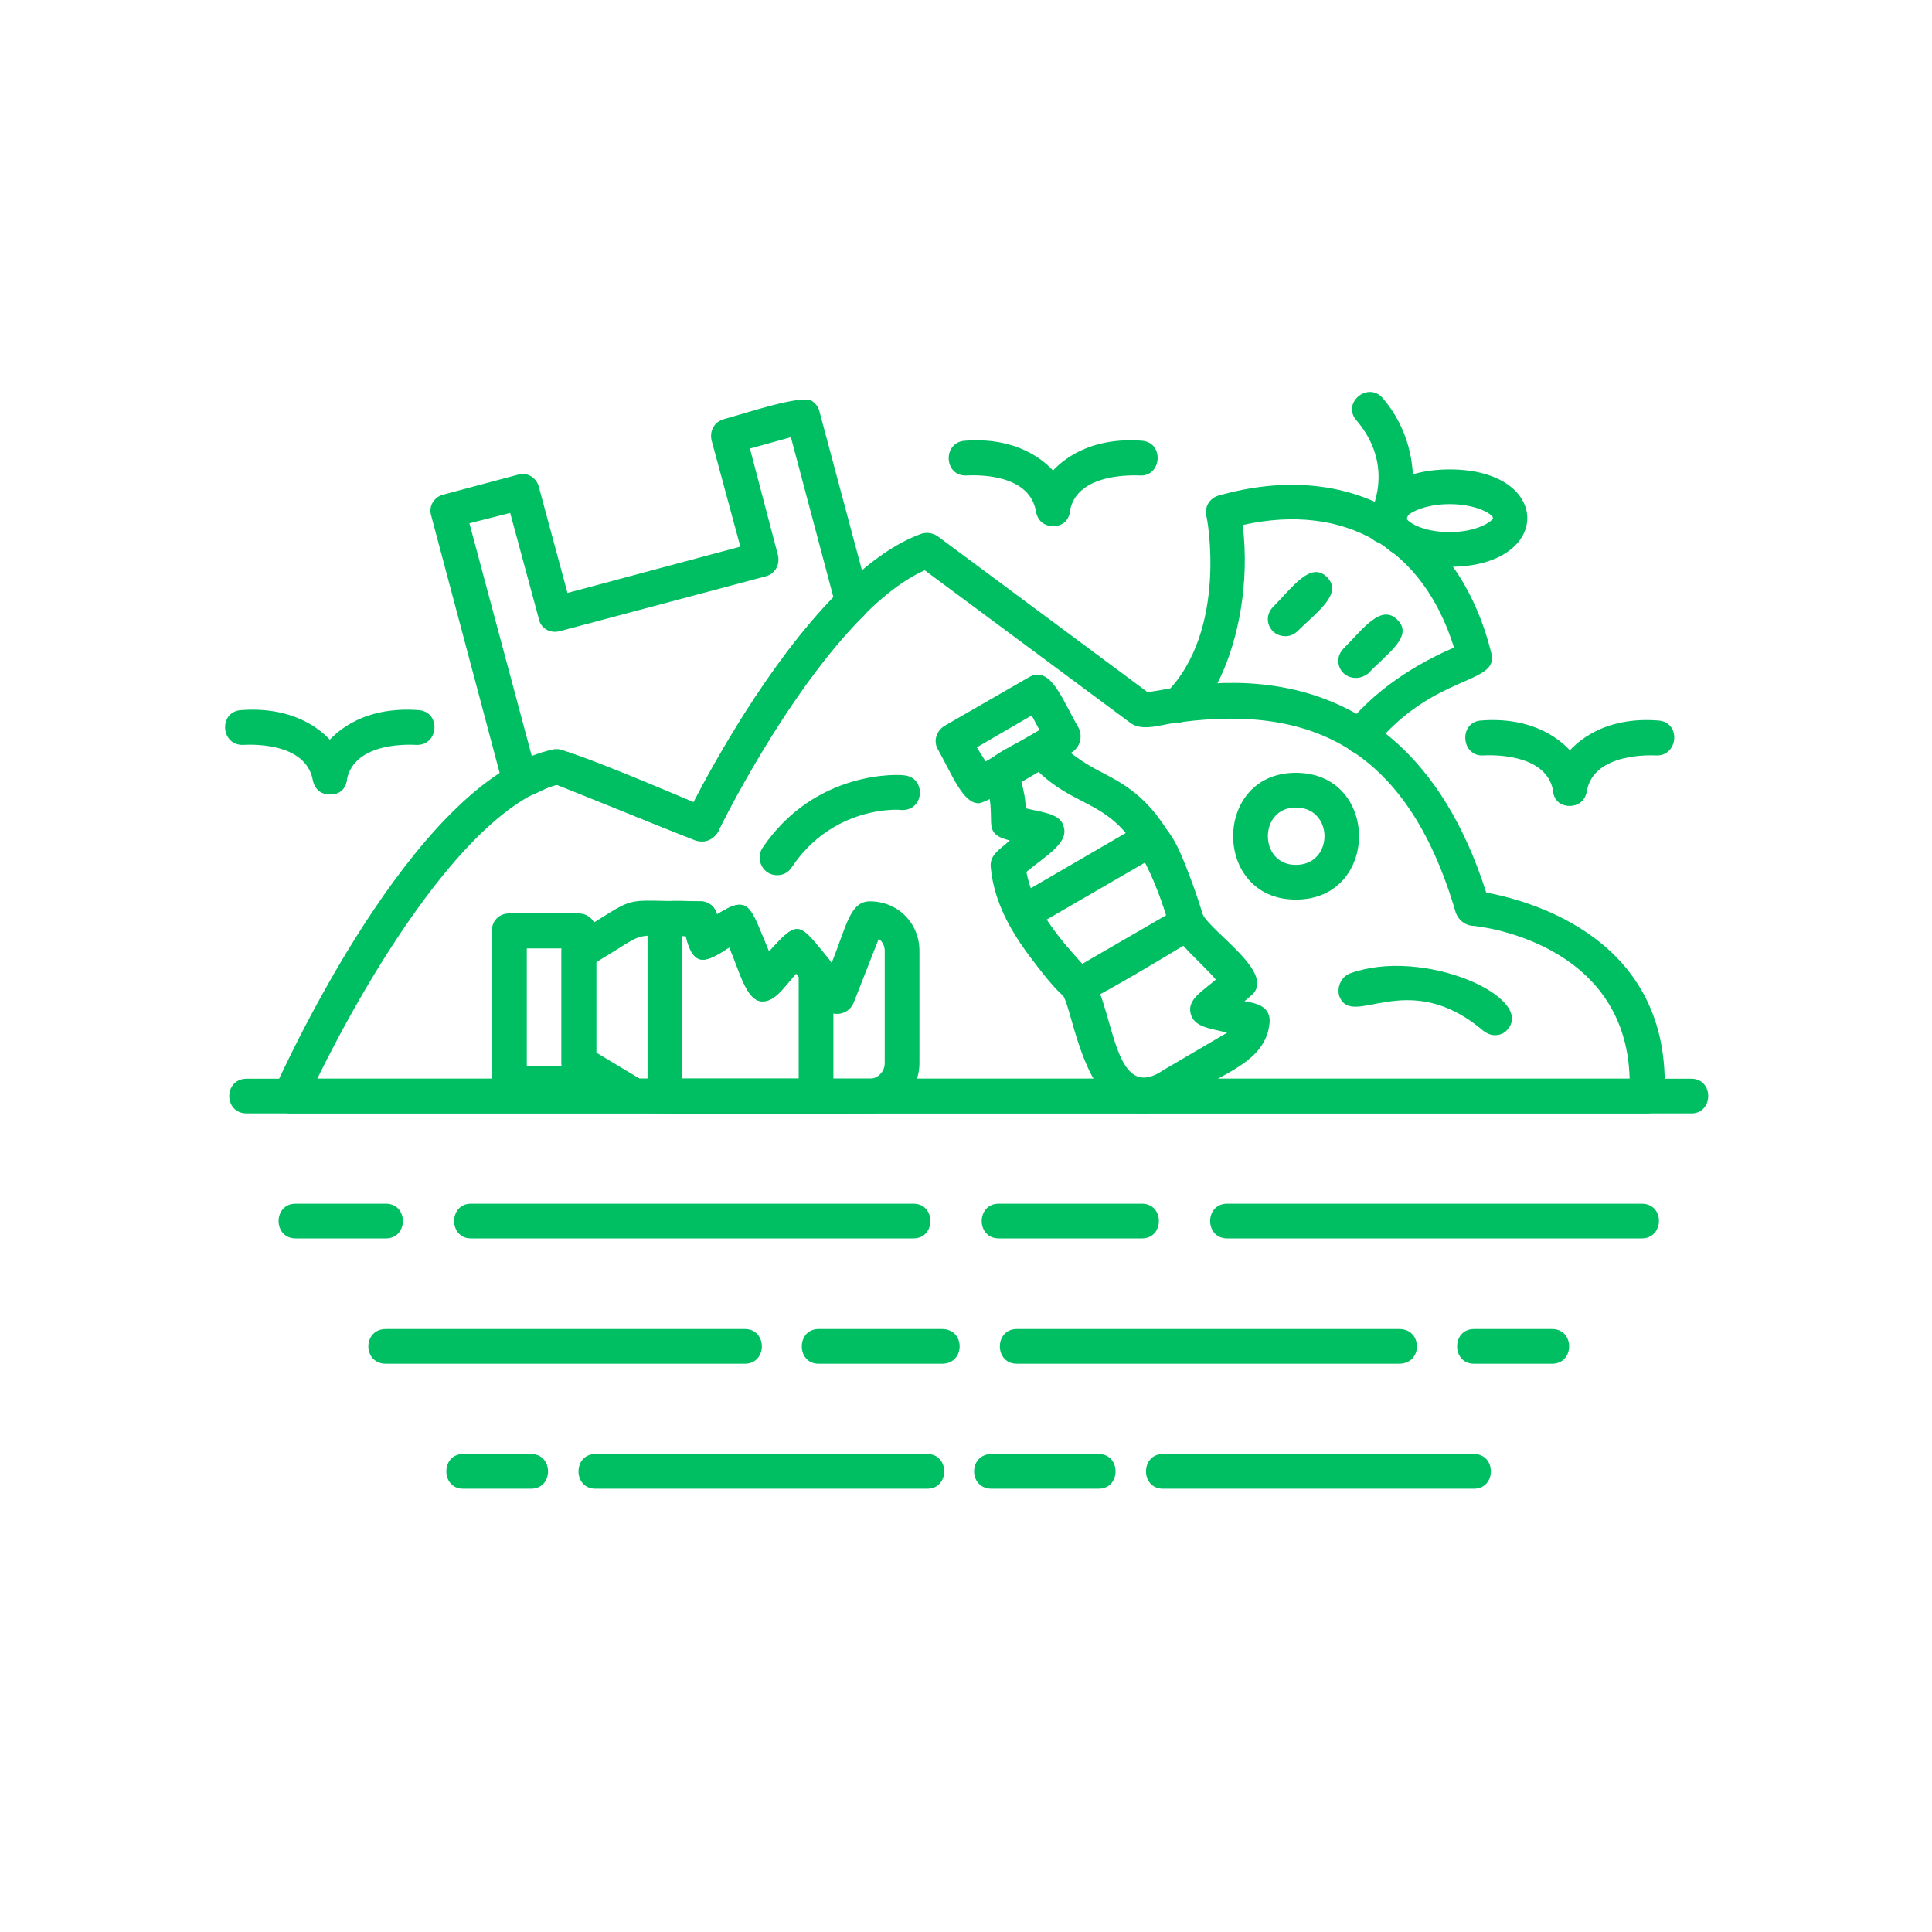 <svg xmlns="http://www.w3.org/2000/svg" xmlns:xlink="http://www.w3.org/1999/xlink" width="40" zoomAndPan="magnify" viewBox="0 0 30 30" height="40" preserveAspectRatio="xMidYMid meet" version="1.0"><defs><clipPath id="644c831b89"><path d="M 3.387 16 L 26.613 16 L 26.613 18 L 3.387 18 Z M 3.387 16 " clip-rule="nonzero"/></clipPath><clipPath id="905291bc5b"><path d="M 6 22 L 24 22 L 24 23.328 L 6 23.328 Z M 6 22 " clip-rule="nonzero"/></clipPath><clipPath id="eb11af955a"><path d="M 3.387 11 L 6 11 L 6 13 L 3.387 13 Z M 3.387 11 " clip-rule="nonzero"/></clipPath></defs><path fill="#00bf63" d="M 25.574 17.289 L 4.508 17.289 C 4.305 17.289 4.184 17.086 4.266 16.898 C 4.629 16.102 6.57 12.039 8.609 11.633 C 8.785 11.605 10.484 12.336 10.77 12.457 C 11.199 11.633 12.738 8.855 14.305 8.289 C 14.387 8.262 14.48 8.273 14.562 8.328 L 17.812 10.742 C 18.004 10.797 21.688 9.504 23.078 13.859 C 23.738 13.984 25.98 14.562 25.844 17.031 C 25.832 17.168 25.723 17.289 25.574 17.289 Z M 4.926 16.75 L 25.305 16.75 C 25.25 14.617 22.941 14.375 22.848 14.375 C 22.738 14.359 22.645 14.281 22.605 14.172 C 21.836 11.539 20.27 10.906 18.137 11.242 C 17.934 11.285 17.707 11.336 17.559 11.23 L 14.359 8.855 C 12.793 9.555 11.16 12.875 11.148 12.918 C 11.078 13.039 10.93 13.094 10.797 13.051 L 8.648 12.188 C 7.289 12.539 5.762 15.047 4.926 16.75 Z M 4.926 16.75 " fill-opacity="1" fill-rule="evenodd"/><g clip-path="url(#644c831b89)"><path fill="#00bf63" d="M 26.262 17.289 L 3.832 17.289 C 3.469 17.289 3.469 16.75 3.832 16.75 L 26.262 16.75 C 26.613 16.75 26.613 17.289 26.262 17.289 Z M 26.262 17.289 " fill-opacity="1" fill-rule="evenodd"/></g><path fill="#00bf63" d="M 25.492 19.23 L 19.055 19.23 C 18.703 19.23 18.703 18.691 19.055 18.691 L 25.492 18.691 C 25.855 18.691 25.844 19.23 25.492 19.23 Z M 17.734 19.23 L 15.508 19.23 C 15.156 19.23 15.156 18.691 15.508 18.691 L 17.734 18.691 C 18.082 18.691 18.082 19.23 17.734 19.23 Z M 14.184 19.23 L 7.312 19.23 C 6.965 19.23 6.965 18.691 7.312 18.691 L 14.184 18.691 C 14.535 18.691 14.535 19.23 14.184 19.23 Z M 5.992 19.23 L 4.59 19.23 C 4.238 19.23 4.238 18.691 4.59 18.691 L 5.992 18.691 C 6.344 18.691 6.344 19.23 5.992 19.23 Z M 5.992 19.23 " fill-opacity="1" fill-rule="evenodd"/><path fill="#00bf63" d="M 24.102 21.176 L 22.887 21.176 C 22.539 21.176 22.539 20.637 22.887 20.637 L 24.102 20.637 C 24.453 20.637 24.453 21.176 24.102 21.176 Z M 21.727 21.176 L 15.789 21.176 C 15.438 21.176 15.438 20.637 15.789 20.637 L 21.727 20.637 C 22.094 20.637 22.094 21.176 21.727 21.176 Z M 14.629 21.176 L 12.711 21.176 C 12.363 21.176 12.363 20.637 12.711 20.637 L 14.629 20.637 C 14.992 20.637 14.992 21.176 14.629 21.176 Z M 11.566 21.176 L 5.992 21.176 C 5.629 21.176 5.629 20.637 5.992 20.637 L 11.566 20.637 C 11.918 20.637 11.918 21.176 11.566 21.176 Z M 11.566 21.176 " fill-opacity="1" fill-rule="evenodd"/><g clip-path="url(#905291bc5b)"><path fill="#00bf63" d="M 22.887 23.117 L 18.059 23.117 C 17.707 23.117 17.707 22.578 18.059 22.578 L 22.887 22.578 C 23.238 22.578 23.238 23.117 22.887 23.117 Z M 17.059 23.117 L 15.398 23.117 C 15.035 23.117 15.035 22.578 15.398 22.578 L 17.059 22.578 C 17.41 22.578 17.41 23.117 17.059 23.117 Z M 14.398 23.117 L 9.246 23.117 C 8.895 23.117 8.895 22.578 9.246 22.578 L 14.398 22.578 C 14.75 22.578 14.75 23.117 14.398 23.117 Z M 8.246 23.117 L 7.191 23.117 C 6.844 23.117 6.844 22.578 7.191 22.578 L 8.246 22.578 C 8.598 22.578 8.598 23.117 8.246 23.117 Z M 8.246 23.117 " fill-opacity="1" fill-rule="evenodd"/></g><path fill="#00bf63" d="M 21.121 11.703 C 20.902 11.703 20.77 11.434 20.918 11.258 C 21.445 10.594 22.199 10.219 22.578 10.055 C 22.094 8.504 20.879 7.801 19.297 8.152 C 19.516 9.973 18.57 11.594 18.109 11.148 C 18.004 11.039 18.004 10.863 18.109 10.758 C 19.07 9.785 18.746 8.031 18.73 8.004 C 18.703 7.867 18.785 7.734 18.922 7.695 C 20.973 7.113 22.645 8.086 23.156 10.137 C 23.293 10.637 22.266 10.445 21.336 11.594 C 21.281 11.66 21.203 11.703 21.121 11.703 Z M 21.121 11.703 " fill-opacity="1" fill-rule="evenodd"/><path fill="#00bf63" d="M 21.484 8.438 C 21.281 8.438 21.148 8.207 21.254 8.02 C 21.27 7.992 21.688 7.262 21.066 6.531 C 20.824 6.262 21.242 5.914 21.473 6.184 C 22.266 7.113 21.902 8.438 21.484 8.438 Z M 21.484 8.438 " fill-opacity="1" fill-rule="evenodd"/><path fill="#00bf63" d="M 22.512 8.801 C 20.891 8.801 20.891 7.289 22.512 7.289 C 24.117 7.289 24.117 8.801 22.512 8.801 Z M 22.512 7.828 C 22.105 7.828 21.848 7.977 21.836 8.043 C 21.848 8.098 22.078 8.262 22.512 8.262 C 22.93 8.262 23.172 8.098 23.184 8.043 C 23.172 7.977 22.914 7.828 22.512 7.828 Z M 22.512 7.828 " fill-opacity="1" fill-rule="evenodd"/><path fill="#00bf63" d="M 21.055 10.527 C 20.809 10.527 20.688 10.246 20.863 10.07 C 21.16 9.773 21.445 9.367 21.699 9.625 C 21.957 9.879 21.539 10.148 21.242 10.461 C 21.188 10.5 21.121 10.527 21.055 10.527 Z M 21.055 10.527 " fill-opacity="1" fill-rule="evenodd"/><path fill="#00bf63" d="M 19.961 9.879 C 19.715 9.879 19.594 9.598 19.77 9.422 C 20.066 9.125 20.352 8.707 20.605 8.961 C 20.863 9.219 20.445 9.504 20.148 9.801 C 20.094 9.852 20.027 9.879 19.961 9.879 Z M 19.961 9.879 " fill-opacity="1" fill-rule="evenodd"/><path fill="#00bf63" d="M 10.902 13.066 C 10.742 13.066 8.73 12.188 8.648 12.188 C 8.488 12.176 7.934 12.66 7.812 12.203 L 6.695 8.004 C 6.652 7.867 6.734 7.719 6.883 7.68 L 8.043 7.371 C 8.18 7.328 8.328 7.41 8.367 7.559 L 8.812 9.207 L 11.496 8.488 L 11.051 6.844 C 11.012 6.695 11.094 6.547 11.242 6.508 C 11.605 6.41 12.43 6.129 12.605 6.223 C 12.66 6.262 12.711 6.316 12.727 6.398 L 13.496 9.273 C 13.523 9.367 13.496 9.477 13.43 9.543 C 12.199 10.758 11.16 12.891 11.148 12.918 C 11.094 13.012 11 13.066 10.902 13.066 Z M 8.664 11.633 C 8.785 11.633 10.512 12.352 10.77 12.457 C 11.066 11.879 11.918 10.324 12.941 9.273 L 12.281 6.789 L 11.645 6.965 L 12.078 8.613 C 12.117 8.762 12.039 8.91 11.891 8.949 L 8.691 9.801 C 8.543 9.84 8.395 9.758 8.367 9.609 L 7.922 7.965 L 7.289 8.125 L 8.258 11.742 Z M 8.664 11.633 " fill-opacity="1" fill-rule="evenodd"/><path fill="#00bf63" d="M 16.746 15.59 C 16.422 15.59 15.695 14.402 15.641 14.293 C 15.574 14.172 15.629 14.008 15.75 13.941 L 17.746 12.781 C 18.207 12.523 18.488 13.711 18.676 14.211 C 18.73 14.359 18.691 14.496 18.582 14.562 C 18.328 14.711 16.895 15.59 16.746 15.59 Z M 16.25 14.281 C 16.383 14.48 16.57 14.727 16.801 14.969 L 18.109 14.211 C 18.016 13.887 17.895 13.617 17.785 13.391 Z M 16.25 14.281 " fill-opacity="1" fill-rule="evenodd"/><path fill="#00bf63" d="M 17.746 17.289 C 16.828 17.289 16.668 15.695 16.504 15.453 C 15.777 14.684 15.438 14.078 15.383 13.457 C 15.371 13.266 15.531 13.188 15.68 13.051 C 15.195 12.93 15.52 12.742 15.289 12.094 C 15.168 11.797 15.613 11.648 16.031 11.406 C 16.328 11.23 16.316 11.582 17.07 11.973 C 17.613 12.254 18.18 12.551 18.676 14.199 C 18.812 14.48 19.824 15.117 19.434 15.453 L 19.324 15.547 C 19.488 15.574 19.73 15.617 19.715 15.871 C 19.664 16.492 19 16.656 18.367 17.059 C 18.152 17.207 17.949 17.289 17.746 17.289 Z M 15.938 13.539 C 16.086 14.332 16.828 14.926 16.965 15.172 C 17.316 15.777 17.301 17.141 18.07 16.613 L 19.055 16.035 C 18.785 15.965 18.543 15.953 18.488 15.738 C 18.434 15.52 18.664 15.398 18.879 15.211 C 18.703 14.996 18.246 14.617 18.164 14.387 C 17.516 12.254 16.91 12.742 16.113 11.973 L 15.855 12.121 C 15.898 12.281 15.926 12.418 15.926 12.551 C 16.207 12.621 16.477 12.633 16.52 12.848 C 16.586 13.094 16.25 13.281 15.938 13.539 Z M 15.938 13.539 " fill-opacity="1" fill-rule="evenodd"/><path fill="#00bf63" d="M 15.195 12.473 C 14.953 12.473 14.789 12.039 14.562 11.633 C 14.492 11.512 14.535 11.352 14.668 11.27 L 15.977 10.516 C 16.316 10.324 16.492 10.863 16.746 11.297 C 16.816 11.434 16.773 11.594 16.652 11.676 C 16.438 11.797 15.344 12.473 15.195 12.473 Z M 15.168 11.605 L 15.305 11.824 L 16.141 11.336 L 16.02 11.109 Z M 15.168 11.605 " fill-opacity="1" fill-rule="evenodd"/><path fill="#00bf63" d="M 13.508 17.289 C 13.062 17.289 9.879 17.328 9.73 17.25 L 8.852 16.723 C 8.758 16.684 8.719 16.586 8.719 16.492 L 8.719 14.777 C 8.719 14.684 8.758 14.602 8.852 14.551 C 10.012 13.859 9.516 13.996 10.879 13.996 C 11 13.996 11.105 14.078 11.133 14.199 C 11.645 13.875 11.645 14.078 11.941 14.777 C 12.414 14.254 12.402 14.32 12.914 14.953 C 13.145 14.375 13.199 13.996 13.508 13.996 C 13.941 13.996 14.277 14.332 14.277 14.766 L 14.277 16.508 C 14.277 16.938 13.926 17.289 13.508 17.289 Z M 9.934 16.75 L 13.508 16.75 C 13.629 16.75 13.738 16.641 13.738 16.508 L 13.738 14.766 C 13.738 14.684 13.699 14.617 13.645 14.578 L 13.254 15.574 C 13.172 15.766 12.914 15.805 12.793 15.641 L 12.363 15.117 C 12.16 15.344 12.023 15.574 11.809 15.547 C 11.578 15.508 11.484 15.074 11.324 14.711 C 10.973 14.941 10.77 15.047 10.648 14.535 C 9.758 14.535 10.094 14.441 9.258 14.941 L 9.258 16.344 Z M 9.934 16.75 " fill-opacity="1" fill-rule="evenodd"/><path fill="#00bf63" d="M 8.988 17.102 L 7.906 17.102 C 7.746 17.102 7.637 16.98 7.637 16.832 L 7.637 14.453 C 7.637 14.305 7.746 14.184 7.906 14.184 L 8.988 14.184 C 9.137 14.184 9.258 14.305 9.258 14.453 L 9.258 16.832 C 9.258 16.98 9.137 17.102 8.988 17.102 Z M 8.18 16.559 L 8.719 16.559 L 8.719 14.727 L 8.18 14.727 Z M 8.18 16.559 " fill-opacity="1" fill-rule="evenodd"/><path fill="#00bf63" d="M 12.672 17.289 L 10.324 17.289 C 10.176 17.289 10.055 17.168 10.055 17.02 L 10.055 14.266 C 10.055 13.914 10.512 13.996 10.879 13.996 C 11 13.996 11.105 14.078 11.133 14.199 C 11.645 13.875 11.645 14.078 11.941 14.777 C 12.402 14.266 12.402 14.32 12.875 14.898 C 12.914 14.953 12.941 15.008 12.941 15.074 L 12.941 17.02 C 12.941 17.168 12.82 17.289 12.672 17.289 Z M 10.594 16.75 L 12.402 16.75 L 12.402 15.172 L 12.363 15.117 C 12.16 15.344 12.023 15.574 11.809 15.547 C 11.578 15.508 11.484 15.074 11.324 14.711 C 10.973 14.941 10.77 15.047 10.648 14.535 L 10.594 14.535 Z M 10.594 16.75 " fill-opacity="1" fill-rule="evenodd"/><path fill="#00bf63" d="M 20.121 13.969 C 18.824 13.969 18.824 12 20.121 12 C 21.43 12 21.43 13.969 20.121 13.969 Z M 20.121 12.539 C 19.543 12.539 19.543 13.43 20.121 13.43 C 20.715 13.43 20.715 12.539 20.121 12.539 Z M 20.121 12.539 " fill-opacity="1" fill-rule="evenodd"/><path fill="#00bf63" d="M 23.211 16.074 C 23.145 16.074 23.09 16.047 23.035 16.008 C 21.848 14.996 21 15.992 20.797 15.469 C 20.754 15.332 20.824 15.172 20.957 15.117 C 22.094 14.699 23.832 15.48 23.414 15.98 C 23.359 16.047 23.293 16.074 23.211 16.074 Z M 23.211 16.074 " fill-opacity="1" fill-rule="evenodd"/><path fill="#00bf63" d="M 12.066 13.59 C 11.848 13.59 11.727 13.348 11.836 13.172 C 12.66 11.945 13.98 12.027 14.035 12.039 C 14.387 12.066 14.359 12.594 13.996 12.578 C 13.953 12.566 12.93 12.512 12.293 13.469 C 12.238 13.551 12.16 13.59 12.066 13.59 Z M 12.066 13.59 " fill-opacity="1" fill-rule="evenodd"/><path fill="#00bf63" d="M 16.355 8.168 C 16.223 8.168 16.113 8.07 16.086 7.938 C 15.977 7.316 15.062 7.383 15.02 7.383 C 14.656 7.41 14.629 6.871 14.98 6.844 C 16.52 6.723 16.965 8.168 16.355 8.168 Z M 16.355 8.168 " fill-opacity="1" fill-rule="evenodd"/><path fill="#00bf63" d="M 16.355 8.168 C 15.734 8.168 16.18 6.723 17.734 6.844 C 18.082 6.871 18.043 7.41 17.691 7.383 C 17.637 7.383 16.719 7.328 16.613 7.938 C 16.598 8.07 16.477 8.168 16.355 8.168 Z M 16.355 8.168 " fill-opacity="1" fill-rule="evenodd"/><path fill="#00bf63" d="M 24.371 12.512 C 24.25 12.512 24.129 12.418 24.117 12.281 C 24.008 11.66 23.051 11.73 23.035 11.73 C 22.688 11.754 22.645 11.215 22.996 11.188 C 24.547 11.066 24.992 12.512 24.371 12.512 Z M 24.371 12.512 " fill-opacity="1" fill-rule="evenodd"/><path fill="#00bf63" d="M 24.371 12.512 C 23.766 12.512 24.211 11.066 25.75 11.188 C 26.113 11.215 26.059 11.754 25.707 11.73 C 25.668 11.73 24.75 11.676 24.641 12.281 C 24.617 12.418 24.508 12.512 24.371 12.512 Z M 24.371 12.512 " fill-opacity="1" fill-rule="evenodd"/><g clip-path="url(#eb11af955a)"><path fill="#00bf63" d="M 5.129 12.336 C 4.992 12.336 4.887 12.254 4.859 12.121 C 4.75 11.5 3.832 11.566 3.793 11.566 C 3.426 11.594 3.387 11.055 3.738 11.027 C 5.289 10.906 5.734 12.336 5.129 12.336 Z M 5.129 12.336 " fill-opacity="1" fill-rule="evenodd"/></g><path fill="#00bf63" d="M 5.129 12.336 C 4.508 12.336 4.953 10.906 6.504 11.027 C 6.855 11.055 6.816 11.594 6.449 11.566 C 6.41 11.566 5.492 11.5 5.383 12.121 C 5.371 12.254 5.25 12.336 5.129 12.336 Z M 5.129 12.336 " fill-opacity="1" fill-rule="evenodd"/></svg>